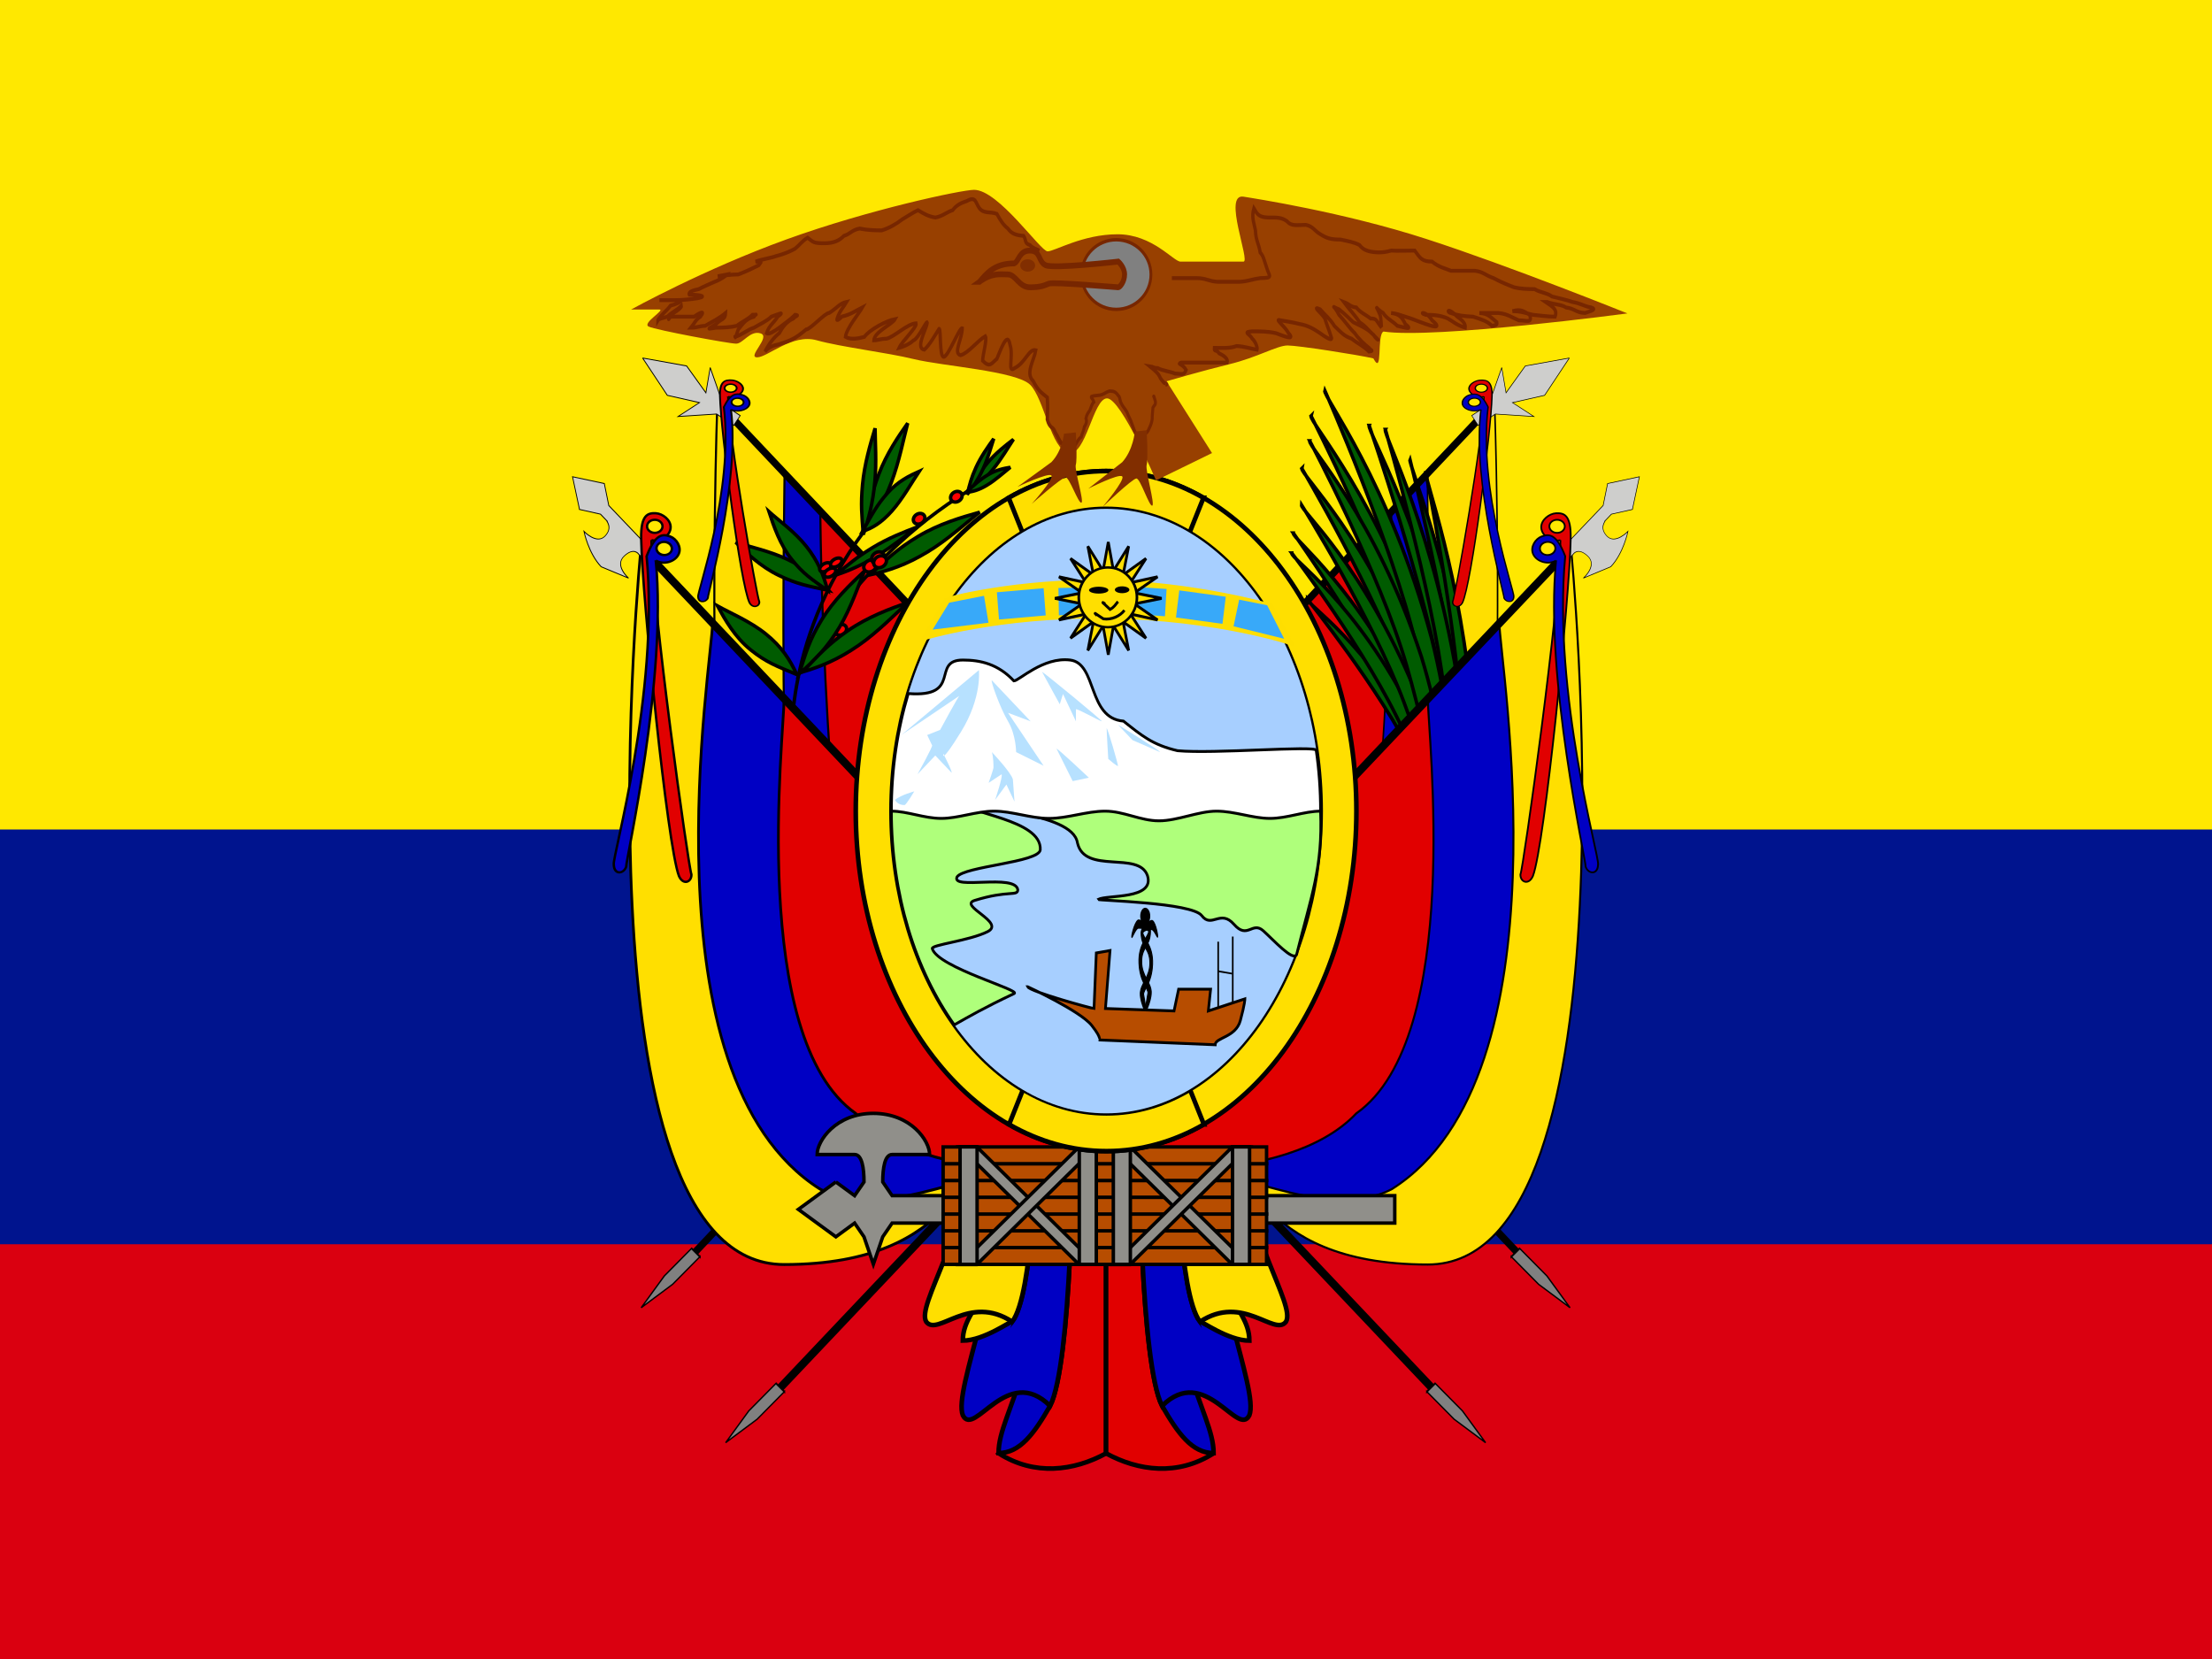 <svg xmlns="http://www.w3.org/2000/svg" height="480" width="640" version="1"><g><g fill-rule="evenodd"><path fill="#ffe800" d="M0 0h640v480h-640z"/><path fill="#00148e" d="M0 240h640v240h-640z"/><path fill="#da0010" d="M0 360h640v120h-640z"/></g><g><g fill-rule="evenodd"><path d="M269.716 291.123l-72.333 76.602-1.276-1.643 72.333-76.602 1.276 1.643z"/><path d="M320.094 303.57l-94.72 100.015-1.662-1.574 94.72-100.015 1.662 1.574z"/><path d="M478.35 60.236v88.583l17.717 88.583 17.717-88.583v-88.583h-35.434z" transform="matrix(-.068 -.068 -.089 .09 264.829 429.762)" stroke="#000" stroke-width="4.104" fill="#808080"/><path d="M478.35 60.236v88.583l17.717 88.583 17.717-88.583v-88.583h-35.434z" transform="matrix(-.068 -.068 -.089 .09 240.389 390.718)" stroke="#000" stroke-width="4.104" fill="#808080"/></g><g><path d="M301.18 272.84s-17.716 336.61 53.15 336.61l106.3-35.433-.86-185.03-158.59-116.15z" fill-rule="evenodd" transform="matrix(.449 0 0 .645 72.334 -59.771)" stroke="#000" stroke-width="1pt" fill="#ffdf00"/><path d="M344.46 304.2c-.001 17.717-7.846 269.82 27.587 269.82l88.583-17.717-.86-167.31-115.31-84.79z" fill-rule="evenodd" transform="matrix(.449 0 0 .645 72.334 -59.771)" stroke="#000" stroke-width="1pt" fill="#0000c4"/><path d="M367.52 321.16c-.001 17.717 4.525 217.42 39.958 217.42h53.15l-.859-149.59-92.249-67.833z" fill-rule="evenodd" transform="matrix(.449 0 0 .645 72.334 -59.771)" stroke="#000" stroke-width="1pt" fill="#e10000"/><path d="M206.025 116.239l72.333 76.602 1.276-1.643-72.333-76.602-1.276 1.643z" fill-rule="evenodd"/><path d="M301.18 272.84s-35.433 336.61 70.866 336.61c88.583 0 88.583-53.15 106.3-53.15l-17.72-124.02-159.45-159.44z" fill-rule="evenodd" stroke="#000" stroke-width="1pt" fill="#ffdf00" transform="matrix(.584 0 0 .617 9.595 -10.162)"/><g stroke="#000"><path d="M231.18 194.665c.436-.031 15.509-33.858 53.007-55.043" fill="none"/><path d="M228.156 162.001c5.277 2.539 8.599 5.445 11.622 8.835-6.051-1.299-9.159-1.811-14.435-4.35s-9.275-6.419-12.454-9.56c3.934 1.254 9.991 2.536 15.268 5.074z" fill-rule="evenodd" fill="#005b00"/><path d="M244.811 181.365c.362.712-.033 1.673-.882 2.147s-1.831.281-2.193-.43.033-1.673.882-2.147 1.831-.281 2.193.43z" fill-rule="evenodd" fill="#f00"/><path d="M257.889 139.604c-2.285 6.038-4.805 10.018-7.714 13.74 1.288-6.705 1.82-10.128 4.105-16.166s5.634-10.88 8.342-14.737c-1.175 4.415-2.449 11.125-4.733 17.163z" fill-rule="evenodd" fill="#005b00"/><path d="M253.108 139.542c-.544 5.911-1.746 10.481-3.33 15.122-.435-5.734-.761-8.578-.217-14.49s2.242-11.659 3.629-16.265c.014 3.993.463 9.721-.081 15.633z" fill-rule="evenodd" fill="#005b00"/><path d="M258.077 147.83c-3.119 3.518-5.747 4.997-8.518 5.924 2.757-4.94 4.094-7.565 7.213-11.082s6.477-5.084 9.175-6.297c-2 2.981-4.751 7.938-7.87 11.455z" fill-rule="evenodd" fill="#005b00"/><path d="M233.278 158.061c3.409 4.279 5.022 8.334 6.185 12.8-4.566-3.231-6.976-4.728-10.385-9.008s-5.194-9.558-6.59-13.812c2.802 2.526 7.381 5.74 10.79 10.02z" fill-rule="evenodd" fill="#005b00"/><path d="M221.573 183.417c4.57 3.681 7.006 7.466 8.971 11.747-5.783-2.413-8.806-3.478-13.375-7.159s-7.373-8.665-9.583-12.691c3.622 2.028 9.418 4.422 13.987 8.103z" fill-rule="evenodd" fill="#005b00"/><path d="M242.836 181.537c-3.482 5.803-7.263 9.711-11.611 13.411 2.034-6.34 2.889-9.566 6.371-15.369s8.498-10.581 12.554-14.39c-1.819 4.201-3.832 10.545-7.314 16.348z" fill-rule="evenodd" fill="#005b00"/><path d="M248.391 186.742c-5.803 4.026-10.839 6.086-16.209 7.691 4.95-5.2 7.328-7.927 13.131-11.952s12.268-6.367 17.468-8.209c-3.65 3.232-8.586 8.445-14.389 12.47z" fill-rule="evenodd" fill="#005b00"/><path d="M287.283 135.81c-2.448 2.974-4.652 4.804-7.034 6.445 1.991-3.462 2.935-5.245 5.383-8.219s5.294-5.164 7.585-6.904c-1.501 2.237-3.485 5.704-5.933 8.678z" fill-rule="evenodd" fill="#005b00"/><path d="M284.567 135.362c-1.414 3.119-2.963 5.428-4.746 7.725.812-3.151 1.15-4.729 2.565-7.848s3.47-5.999 5.132-8.303c-.733 2.157-1.536 5.306-2.951 8.425z" fill-rule="evenodd" fill="#005b00"/><path d="M285.604 140.36c-2.466 1.487-4.268 1.938-6.049 2.073 2.521-2.302 3.787-3.542 6.253-5.029s4.707-1.889 6.5-2.187c-1.717 1.345-4.237 3.657-6.703 5.144z" fill-rule="evenodd" fill="#005b00"/><path d="M253.767 160.821c-4.533 2.774-8.235 4.327-12.086 5.63 4.154-3.42 6.187-5.2 10.72-7.974s9.236-4.587 13.012-6.019c-2.966 2.163-7.112 5.59-11.645 8.364z" fill-rule="evenodd" fill="#005b00"/><path d="M268.265 159.758c-6.038 3.645-11.155 5.356-16.561 6.581 5.304-4.898 7.872-7.483 13.91-11.128s12.581-5.534 17.839-7.012c-3.859 3.002-9.15 7.914-15.189 11.558z" fill-rule="evenodd" fill="#005b00"/><path d="M228.991 218.291c.4-.223-3.354-31.903 21.076-64.661" fill="none"/><path d="M267.469 149.239c.362.712-.033 1.673-.882 2.147s-1.831.281-2.193-.43.033-1.673.882-2.147 1.831-.281 2.193.43z" fill-rule="evenodd" fill="#f00"/><path d="M278.236 142.863c.362.712-.033 1.673-.882 2.147s-1.831.281-2.193-.43.033-1.673.882-2.147 1.831-.281 2.193.43z" fill-rule="evenodd" fill="#f00"/><path d="M240.416 163.244c.272.537-.218 1.367-1.095 1.855s-1.809.448-2.082-.088.218-1.367 1.095-1.855 1.809-.448 2.082.088z" fill-rule="evenodd" fill="#f00"/><path d="M243.53 161.889c.272.537-.218 1.367-1.095 1.855s-1.809.448-2.082-.088.218-1.367 1.095-1.855 1.809-.448 2.082.088z" fill-rule="evenodd" fill="#f00"/><path d="M241.745 164.797c.272.537-.218 1.367-1.095 1.855s-1.809.448-2.082-.088.218-1.367 1.095-1.855 1.809-.448 2.082.088z" fill-rule="evenodd" fill="#f00"/><path d="M253.465 162.815c.398.793-.043 1.862-.986 2.387s-2.031.309-2.429-.484.043-1.862.986-2.387 2.031-.309 2.429.484z" fill-rule="evenodd" fill="#f00"/><path d="M255.757 160.433c.398.793-.043 1.862-.986 2.387s-2.031.309-2.429-.484.043-1.862.986-2.387 2.031-.309 2.429.484z" fill-rule="evenodd" fill="#f00"/><path d="M256.337 161.579c.398.793-.043 1.862-.986 2.387s-2.031.309-2.429-.484.043-1.862.986-2.387 2.031-.309 2.429.484z" fill-rule="evenodd" fill="#f00"/></g><path d="M336.61 308.27c-.001 17.717-35.433 212.6 53.15 265.75 35.433 17.716 88.582-17.717 88.582 0l-17.71-141.74-124.02-124.01z" fill-rule="evenodd" transform="matrix(.584 0 0 .617 9.595 -10.162)" stroke="#000" stroke-width="1pt" fill="#0000c4"/><path d="M372.05 343.7c-.001 17.717-17.716 159.45 35.433 194.88 35.433 35.433 124.02 25.822 124.02 25.822l-70.87-132.12-88.58-88.58z" fill-rule="evenodd" stroke="#000" stroke-width="1pt" fill="#e10000" transform="matrix(.584 0 0 .617 9.595 -10.162)"/><path d="M183.75 158.261l94.72 100.015 1.662-1.574-94.72-100.015-1.662 1.574z" fill-rule="evenodd"/><path d="M460.63 184.25l17.716 35.433v17.717c-.865-1.305 0 17.716-17.716 17.716-17.717 0-17.717-35.433-17.717-35.433s-17.716 35.433-17.716 70.866l17.716 53.15s-2.611-36.703 17.717-35.433c20.328 1.271 17.716 17.716 17.716 17.716v35.433h17.717v-141.73l17.717-35.433-27.136-53.15-26.014 53.15z" fill-rule="evenodd" transform="matrix(.135 -.141 .104 .109 86.321 192.263)" stroke="#000" stroke-width="1pt" fill="#cececc"/><path d="M557.82 95.669l-26.323 70.866 17.717 53.15-35.433-17.716 35.433 53.149v35.433h17.716v-35.433l35.433-53.149-35.433 17.716 17.717-53.15-26.827-70.866z" fill-rule="evenodd" transform="matrix(.105 -.16 .14 .093 113.956 183.934)" stroke="#000" stroke-width="1pt" fill="#cececc"/><path d="M422.53 136.96c0 2.068-1.958 3.746-4.371 3.746-2.412 0-4.371-1.678-4.371-3.746s1.959-3.747 4.371-3.747c2.413 0 4.371 1.679 4.371 3.747zm-6.244 7.909c0 35.801 20.917 187.81 22.582 191.56.139 4.44-4.718 6.383-7.077.833-6.551-17.342-20.744-159.91-21.333-193.22-.244-13.734 3.761-14.801 8.326-14.57 3.759.209 8.325 3.725 8.325 7.909 0 4.996-5.828 8.742-10.823 7.493z" fill-rule="evenodd" transform="matrix(.401 0 0 .31 43.716 69.851)" stroke="#000" stroke-width="1pt" fill="#e10000"/><path d="M422.53 136.96c0 2.068-1.958 3.746-4.371 3.746-2.412 0-4.371-1.678-4.371-3.746s1.959-3.747 4.371-3.747c2.413 0 4.371 1.679 4.371 3.747zm-6.244 7.909c31.488 61.415 48.722 166.77 50.387 170.52.139 4.44-4.718 6.383-7.077.833-2.479-3.315-12.667-100.18-49.138-172.18-.244-13.734 3.761-14.801 8.326-14.57 3.759.209 8.325 3.725 8.325 7.909 0 4.996-5.828 8.742-10.823 7.493z" fill-rule="evenodd" transform="matrix(.378 .091 -.151 .293 76.019 38.195)" stroke="#000" stroke-width="1pt" fill="#0000c4"/><path d="M422.53 136.96c0 2.068-1.958 3.746-4.371 3.746-2.412 0-4.371-1.678-4.371-3.746s1.959-3.747 4.371-3.747c2.413 0 4.371 1.679 4.371 3.747zm-6.244 7.909c0 35.801 20.917 187.81 22.582 191.56.139 4.44-4.718 6.383-7.077.833-6.551-17.342-20.744-159.91-21.333-193.22-.244-13.734 3.761-14.801 8.326-14.57 3.759.209 8.325 3.725 8.325 7.909 0 4.996-5.828 8.742-10.823 7.493z" fill-rule="evenodd" transform="matrix(.512 0 0 .505 -24.647 83.116)" stroke="#000" stroke-width="1pt" fill="#e10000"/><path d="M422.53 136.96c0 2.068-1.958 3.746-4.371 3.746-2.412 0-4.371-1.678-4.371-3.746s1.959-3.747 4.371-3.747c2.413 0 4.371 1.679 4.371 3.747zm-6.244 7.909c31.488 61.415 48.722 166.77 50.387 170.52.139 4.44-4.718 6.383-7.077.833-2.479-3.315-12.667-100.18-49.138-172.18-.244-13.734 3.761-14.801 8.326-14.57 3.759.209 8.325 3.725 8.325 7.909 0 4.996-5.828 8.742-10.823 7.493z" fill-rule="evenodd" transform="matrix(.483 .148 -.193 .476 16.632 31.612)" stroke="#000" stroke-width="1pt" fill="#0000c4"/></g><g fill-rule="evenodd"><path d="M370.287 291.123l72.333 76.602 1.276-1.643-72.333-76.602-1.276 1.643z"/><path d="M319.909 303.57l94.72 100.015 1.662-1.574-94.72-100.015-1.662 1.574z"/><path d="M478.35 60.236v88.583l17.717 88.583 17.717-88.583v-88.583h-35.434z" transform="matrix(.068 -.068 .089 .09 374.951 429.762)" stroke="#000" stroke-width="4.104" fill="#808080"/><path d="M478.35 60.236v88.583l17.717 88.583 17.717-88.583v-88.583h-35.434z" transform="matrix(.068 -.068 .089 .09 399.391 390.718)" stroke="#000" stroke-width="4.104" fill="#808080"/></g><g fill-rule="evenodd"><path d="M301.18 272.84s-17.716 336.61 53.15 336.61l106.3-35.433-.86-185.03-158.59-116.15z" transform="matrix(-.449 0 0 .645 567.642 -59.771)" stroke="#000" fill="#ffdf00"/><path d="M344.46 304.2c-.001 17.717-7.846 269.82 27.587 269.82l88.583-17.717-.86-167.31-115.31-84.79z" transform="matrix(-.449 0 0 .645 567.642 -59.771)" stroke="#000" fill="#0000c4"/><path d="M367.52 321.16c-.001 17.717 4.525 217.42 39.958 217.42h53.15l-.859-149.59-92.249-67.833z" transform="matrix(-.449 0 0 .645 567.642 -59.771)" stroke="#000" fill="#e10000"/><path d="M434.023 116.239l-72.333 76.602-1.276-1.643 72.333-76.602 1.276 1.643z"/><g stroke="#000" fill="#005b00"><path d="M378.31 173.427s20.806 25.862 30.838 46.011c10.031 20.149 21.735 51.001 21.735 51.001s-6.688-30.47-19.32-54.732c-16.533-30.436-33.253-40.517-33.253-42.28z"/><path d="M374.183 154.219s22.238 31.182 32.387 54.418c10.149 23.236 21.443 58.192 21.443 58.192s-5.496-33.689-18.359-61.764c-16.934-35.336-35.603-48.963-35.47-50.846z"/><path d="M396.132 123.088s16.384 47.565 21.441 76.964c5.057 29.399 8.237 69.882 8.237 69.882s2.936-33.943-3.842-70.029c-9.359-46.119-26.488-75.334-25.835-76.817z"/><path d="M379.333 120.355s21.603 42.409 29.927 71.266c8.323 28.857 16.033 70.568 16.033 70.568s-.906-37.896-11.69-73.019c-14.473-44.525-34.751-66.886-34.269-68.816z"/><path d="M407.954 132.938s11.409 45.871 14.393 73.337 4.057 64.628 4.057 64.628 3.595-30.18-.526-63.994c-5.826-43.337-18.502-72.744-17.924-73.971z"/><path d="M376.666 135.538s21.603 36.601 30.48 62.193c8.876 25.593 17.759 63.051 17.759 63.051s-2.501-34.69-13.901-65.77c-15.184-39.312-34.692-57.652-34.337-59.475z"/><path d="M373.733 160.008s22.219 29.097 32.301 51.428c10.081 22.33 21.239 56.323 21.239 56.323s-5.319-33.304-18.105-60.224c-16.843-33.807-35.58-45.622-35.434-47.527z"/><path d="M376.545 146.04s20.679 33.103 29.682 57.186c9.003 24.084 18.581 59.952 18.581 59.952s-3.856-34.079-15.332-63.232c-15.187-36.761-33.154-52.042-32.931-53.906z"/><path d="M400.824 124.256s13.575 46.559 16.942 74.95c3.367 28.39 4.254 67.197 4.254 67.197s4.807-32.11.109-67.002c-6.695-44.646-22.034-73.782-21.304-75.145z"/><path d="M383.293 112.953s19.537 44.285 26.47 73.82c6.932 29.534 12.641 71.819 12.641 71.819s.897-37.844-8.192-73.853c-12.323-45.723-31.491-69.908-30.919-71.786z"/><path d="M412.554 136.809s8.699 43.687 10.091 69.597c1.391 25.91.333 60.774.333 60.774s5.292-28.026 3.135-59.952c-3.304-40.953-14.202-69.308-13.558-70.419z"/><path d="M378.935 127.55s20.389 38.467 28.029 64.98c7.639 26.512 14.456 65.063 14.456 65.063s-.231-35.347-10.167-67.582c-13.381-40.821-32.821-60.633-32.317-62.461z"/></g><path d="M301.18 272.84s-35.433 336.61 70.866 336.61c88.583 0 88.583-53.15 106.3-53.15l-17.72-124.02-159.45-159.44z" transform="matrix(-.584 0 0 .617 630.387 -10.162)" stroke="#000" fill="#ffdf00"/><path d="M336.61 308.27c-.001 17.717-35.433 212.6 53.15 265.75 35.433 17.716 88.582-17.717 88.582 0l-17.71-141.74-124.02-124.01z" transform="matrix(-.584 0 0 .617 630.387 -10.162)" stroke="#000" fill="#0000c4"/><path d="M372.05 343.7c-.001 17.717-17.716 159.45 35.433 194.88 35.433 35.433 124.02 25.822 124.02 25.822l-70.87-132.12-88.58-88.58z" transform="matrix(-.584 0 0 .617 630.387 -10.162)" stroke="#000" fill="#e10000"/><path d="M456.304 158.261l-94.72 100.015-1.662-1.574 94.72-100.015 1.662 1.574z"/><path d="M460.63 184.25l17.716 35.433v17.717c-.865-1.305 0 17.716-17.716 17.716-17.717 0-17.717-35.433-17.717-35.433s-17.716 35.433-17.716 70.866l17.716 53.15s-2.611-36.703 17.717-35.433c20.328 1.271 17.716 17.716 17.716 17.716v35.433h17.717v-141.73l17.717-35.433-27.136-53.15-26.014 53.15z" transform="matrix(-.135 -.141 -.104 .109 553.655 192.263)" stroke="#000" fill="#cececc"/><path d="M557.82 95.669l-26.323 70.866 17.717 53.15-35.433-17.716 35.433 53.149v35.433h17.716v-35.433l35.433-53.149-35.433 17.716 17.717-53.15-26.827-70.866z" transform="matrix(-.105 -.16 -.14 .093 526.026 183.934)" stroke="#000" fill="#cececc"/><path d="M422.53 136.96c0 2.068-1.958 3.746-4.371 3.746-2.412 0-4.371-1.678-4.371-3.746s1.959-3.747 4.371-3.747c2.413 0 4.371 1.679 4.371 3.747zm-6.244 7.909c0 35.801 20.917 187.81 22.582 191.56.139 4.44-4.718 6.383-7.077.833-6.551-17.342-20.744-159.91-21.333-193.22-.244-13.734 3.761-14.801 8.326-14.57 3.759.209 8.325 3.725 8.325 7.909 0 4.996-5.828 8.742-10.823 7.493z" transform="matrix(-.401 0 0 .31 596.281 69.851)" stroke="#000" fill="#e10000"/><path d="M422.53 136.96c0 2.068-1.958 3.746-4.371 3.746-2.412 0-4.371-1.678-4.371-3.746s1.959-3.747 4.371-3.747c2.413 0 4.371 1.679 4.371 3.747zm-6.244 7.909c31.488 61.415 48.722 166.77 50.387 170.52.139 4.44-4.718 6.383-7.077.833-2.479-3.315-12.667-100.18-49.138-172.18-.244-13.734 3.761-14.801 8.326-14.57 3.759.209 8.325 3.725 8.325 7.909 0 4.996-5.828 8.742-10.823 7.493z" transform="matrix(-.378 .091 .151 .293 563.957 38.195)" stroke="#000" fill="#0000c4"/><path d="M422.53 136.96c0 2.068-1.958 3.746-4.371 3.746-2.412 0-4.371-1.678-4.371-3.746s1.959-3.747 4.371-3.747c2.413 0 4.371 1.679 4.371 3.747zm-6.244 7.909c0 35.801 20.917 187.81 22.582 191.56.139 4.44-4.718 6.383-7.077.833-6.551-17.342-20.744-159.91-21.333-193.22-.244-13.734 3.761-14.801 8.326-14.57 3.759.209 8.325 3.725 8.325 7.909 0 4.996-5.828 8.742-10.823 7.493z" transform="matrix(-.512 0 0 .505 664.609 83.116)" stroke="#000" fill="#e10000"/><path d="M422.53 136.96c0 2.068-1.958 3.746-4.371 3.746-2.412 0-4.371-1.678-4.371-3.746s1.959-3.747 4.371-3.747c2.413 0 4.371 1.679 4.371 3.747zm-6.244 7.909c31.488 61.415 48.722 166.77 50.387 170.52.139 4.44-4.718 6.383-7.077.833-2.479-3.315-12.667-100.18-49.138-172.18-.244-13.734 3.761-14.801 8.326-14.57 3.759.209 8.325 3.725 8.325 7.909 0 4.996-5.828 8.742-10.823 7.493z" transform="matrix(-.483 .148 .193 .476 623.321 31.612)" stroke="#000" fill="#0000c4"/></g><g fill-rule="evenodd" stroke="#000" stroke-width="1pt"><path d="M288.987 420.507c10.347 6.572 21.66 5.101 31.04 0v-87.447h-20.693c10.347 32.794 10.347 65.587-10.347 87.447z" fill="#e10000"/><path d="M303.825 332.99c0 61.476-14.906 75.139-14.906 87.43 6.218 0 10.342-5.724 14.906-13.661 6.218-12.296 6.819-74.73 6.218-73.772h-6.218z" fill="#0000c4"/><path d="M291.389 332.99c-.284 35.928-15.723 69.149-12.81 76.507 3.325 6.576 12.81-15.028 25.248-2.732 6.218-12.296 6.819-74.73 6.218-73.772h-18.656z" fill="#0000c4"/><path d="M292.857 333.208c0 41.013-14.284 43.739-14.284 54.676 6.219 0 14.252-5.978 14.284-5.459 6.218-8.203 6.819-49.856 6.218-49.217h-6.218z" fill="#ffdf00"/><path d="M280.421 333.208c-.284 23.97-15.349 44.31-12.437 49.217 3.325 4.387 12.437-8.203 24.874 0 6.218-8.203 6.819-49.856 6.218-49.217h-18.656z" fill="#ffdf00"/><path d="M351.067 420.517c-10.347 6.572-21.66 5.091-31.04-.009v-87.441h20.693c-10.347 32.794-10.347 65.587 10.347 87.447z" fill="#e10000"/><path d="M336.224 332.996c0 61.476 14.906 75.139 14.906 87.43-6.218 0-10.342-5.724-14.906-13.661-6.218-12.296-6.819-74.73-6.218-73.772h6.218z" fill="#0000c4"/><path d="M348.66 332.996c.284 35.928 15.723 69.149 12.81 76.507-3.325 6.576-12.81-15.028-25.248-2.732-6.218-12.296-6.819-74.73-6.218-73.772h18.656z" fill="#0000c4"/><path d="M347.197 333.218c0 41.013 14.284 43.739 14.284 54.676-6.219 0-14.252-5.978-14.284-5.459-6.218-8.203-6.819-49.856-6.218-49.217h6.218z" fill="#ffdf00"/><path d="M359.633 333.208c.284 23.97 15.349 44.31 12.437 49.217-3.325 4.387-12.437-8.203-24.874 0-6.218-8.203-6.819-49.856-6.218-49.217h18.656z" fill="#ffdf00"/></g><g stroke="#000" fill-rule="evenodd"><path d="M241.841 341.975l-10.851 7.937 10.851 7.937 5.425-3.969 2.713 3.969 2.713 7.937 2.713-7.937 2.713-3.969h145.43v-7.937l-145.43.001-2.713-3.969c0-3.968.569-7.937 2.713-7.937h10.851c0-3.968-5.425-11.906-16.276-11.906-10.851 0-16.276 7.937-16.276 11.906h10.851c2.144 0 2.713 3.969 2.713 7.937l-2.715 3.969-5.426-3.968z" fill="#908f8a"/><path fill="#b74d00" d="M272.878 360.97h93.578v4.854h-93.578z"/><path fill="#b74d00" d="M272.878 356.116h93.578v4.854h-93.578z"/><path fill="#b74d00" d="M272.878 351.261h93.578v4.854h-93.578z"/><path fill="#b74d00" d="M272.878 346.407h93.578v4.854h-93.578z"/><path fill="#b74d00" d="M272.878 341.553h93.578v4.854h-93.578z"/><path fill="#b74d00" d="M272.878 336.698h93.578v4.854h-93.578z"/><path fill="#b74d00" d="M272.878 331.844h93.578v4.854h-93.578z"/><path d="M277.709 331.832l34.45 33.981h4.921l-34.45-33.981h-4.921z" fill="#908f8a"/><path d="M277.709 365.865l34.45-33.981h4.921l-34.45 33.981h-4.921z" fill="#908f8a"/><path d="M277.779 331.832v33.981h4.925v-33.981h-4.925z" fill="#908f8a"/><path d="M322.052 331.832l34.45 33.981h4.921l-34.45-33.981h-4.921z" fill="#908f8a"/><path d="M322.052 365.865l34.45-33.981h4.921l-34.45 33.981h-4.921z" fill="#908f8a"/><path d="M356.613 331.832v33.981h4.925v-33.981h-4.925z" fill="#908f8a"/><path d="M322.122 331.832v33.981h4.925v-33.981h-4.925z" fill="#908f8a"/><path d="M312.27 331.832v33.981h4.925v-33.981h-4.925z" fill="#908f8a"/></g><g><g stroke="#000" stroke-width="1pt" fill="#ffdf00" fill-rule="evenodd"><path d="M392.449 234.678c0 54.306-32.446 98.381-72.428 98.381-39.978 0-72.428-44.074-72.428-98.381 0-54.305 32.446-98.381 72.428-98.381 39.979 0 72.428 44.074 72.428 98.381zm-10.347.001c0 48.272-27.811 87.447-62.079 87.447-34.267 0-62.079-39.177-62.079-87.447 0-48.272 27.811-87.447 62.079-87.447 34.267 0 62.079 39.177 62.079 87.447z"/><path d="M348.205 144.035c-8.664-4.98-18.188-7.735-28.183-7.735s-19.518 2.755-28.182 7.735l4.026 10.071c7.426-4.427 15.59-6.876 24.157-6.876s16.73 2.449 24.157 6.876l4.026-10.071z"/><path d="M348.325 325.322c-8.664 4.98-18.188 7.735-28.183 7.735s-19.518-2.755-28.182-7.735l4.026-10.071c7.426 4.427 15.59 6.876 24.157 6.876s16.73-2.449 24.157-6.876l4.026 10.071z"/></g><path d="M382.106 234.678c0 48.297-27.794 87.447-62.079 87.447s-62.079-39.152-62.079-87.447c0-48.297 27.794-87.447 62.079-87.447s62.079 39.152 62.079 87.447z" fill-rule="evenodd" fill="#a7cfff"/><path d="M637.8 396.85c1.133 26.658-4.634 39.635-11.89 67.356-1.912 2.979-10.966-6.537-16.447-11.236s-7.812 4.239-14.537-3.046c-6.725-7.284-11.049 2.058-15.983-4.095s-51.301-7.056-51.366-7.585c4.591-2.276 28.269.152 24.474-11.193-4.3-11.722-31.094-.352-34.692-15.365-2.44-14.907-53.566-15.543-57.219-19.225 1.444 5.664 39.728 8.049 38.814 22.57-.833 5.915-37.693 7.644-41.247 12.651-3.045 6.295 28.927-1.707 30.114 6.032-.078 3.185-4.705.068-21.358 4.99-8.326 2.46 15.454 10.329 6.41 14.637-9.045 4.307-28.261 6.187-27.433 7.997 2.94 8.908 44.693 19.536 40.535 21.065-14.754 6.559-22.552 10.872-29.627 14.652-19.24-25.653-31.146-61.087-31.146-100.2 31.716-11.405 24.968-13.735 83.645-13.735s77.981 2.33 128.95 13.735z" fill-rule="evenodd" stroke="#000" stroke-width="1pt" fill="#afff7b" transform="matrix(.584 0 0 .617 9.595 -10.162)"/><path d="M637.8 396.85c-8.07 0-16.454 3.399-25.07 3.399-8.617 0-17.465-3.398-26.466-3.398s-19.287 4.531-28.512 4.531c-9.224 0-17.388-4.531-26.676-4.531-9.287 0-18.566 3.398-27.755 3.398s-18.289-3.398-27.219-3.398-17.691 3.398-26.201 3.398-16.77-3.399-24.699-3.399c0-19.559 2.976-38.197 8.358-55.151 27.075 2.002 11.042-15.715 27.075-15.715 8.655 0 17.434 1.859 25.238 9.788 2.447 0 14.479-11.373 27.912-9.788 13.432 1.586 8.492 27.272 26.371 28.637 9.062 6.796 14.392 11.133 26.778 13.871 17.717 1.606 68.351-2.5 68.705-.194 1.417 9.223 2.161 18.772 2.161 28.552z" fill-rule="evenodd" stroke="#000" stroke-width="1pt" fill="#fff" transform="matrix(.584 0 0 .617 9.595 -10.162)"/><path d="M549.85 473.94c0-5.664 13.512-9.462 13.512-18.524s-11.914-9.349-12.379-17.86c-.2-3.461 10.319-7.046 14.914-7.335s8.493 7.42 8.493 9.119-4.662-4.192-8.578-4.378-12.313.631-12.313 2.33c0 3.399 14.851 7.598 13.718 18.925-1.132 11.327-12.71 14.657-12.71 18.055l5.056 12.86s-9.713-7.529-9.713-13.192z" fill-rule="evenodd" transform="matrix(.205 0 0 .481 217.201 59.553)" stroke="#000" stroke-width="1pt"/><path d="M549.85 473.94c0-5.664 13.512-9.462 13.512-18.524s-11.949-9.348-12.379-17.86c-.947-3.962 11.813-6.544 16.408-6.833s9.986 7.921 9.986 9.62-5.409-5.195-9.325-5.381-14.553.631-14.553 2.33c0 3.399 14.851 7.598 13.718 18.925-1.132 11.327-12.71 14.657-12.71 18.055l5.056 12.86s-9.713-7.529-9.713-13.192z" fill-rule="evenodd" transform="matrix(-.205 0 0 .481 445.814 59.164)" stroke="#000" stroke-width="1pt"/><path d="M332.807 265.05c0 1.334-.651 2.415-1.453 2.415-.803 0-1.453-1.081-1.453-2.415s.651-2.415 1.453-2.415c.803 0 1.453 1.081 1.453 2.415z" fill-rule="evenodd"/><path fill-rule="evenodd" d="M352.228 272.455h.468v19.521h-.468z"/><path fill-rule="evenodd" d="M356.438 270.974h.468v19.521h-.468z"/><path fill-rule="evenodd" d="M352.527 281.267l.003-.494 3.974.683-.003.494z"/><path d="M497.26 478.07s26.052 11.328 31.716 18.124c5.664 6.797 3.398 6.796 3.398 6.796l57.769 2.266c0-3.398 10.194-3.399 12.46-11.328 2.265-7.929 2.265-10.194 2.265-10.194l-18.123 5.664 1.132-10.194-15.858-.001-2.265 10.195-33.982-1.133 2.266-27.186-6.796 1.133-1.133 26.053c-1.133 0-31.717-7.929-32.849-10.195z" fill-rule="evenodd" transform="matrix(.584 0 0 .617 6.949 -9.463)" stroke="#000" stroke-width="1pt" fill="#b74d00"/><path d="M440.53 316.28s37.645-11.214 92.11-10.413 92.11 12.815 91.309 12.815l-10.413-18.422s-38.446-10.412-81.697-11.213c-43.252-.801-80.897 8.01-80.096 8.811l-11.213 18.422z" fill-rule="evenodd" stroke="#fede00" stroke-width="1pt" fill="#fede00" transform="matrix(.584 0 0 .617 9.595 -10.162)"/><path fill-rule="evenodd" fill="#38a9f9" d="M306.229 170.12l13.565-.256.141 7.907-13.565.256z"/><path d="M274.624 174.374l-4.785 7.791 16.161-1.991-1.294-7.792-10.083 1.991z" fill-rule="evenodd" fill="#38a9f9"/><path fill-rule="evenodd" fill="#38a9f9" d="M288.429 171.364l13.519-1.185.615 7.881-13.519 1.185z"/><path fill-rule="evenodd" fill="#38a9f9" d="M337.528 170.408l-13.542-.906-.474 7.894 13.542.906z"/><path d="M366.628 175.129l4.921 9.687-14.644-3.606 1.628-7.715 8.095 1.633z" fill-rule="evenodd" fill="#38a9f9"/><path fill-rule="evenodd" fill="#38a9f9" d="M354.657 172.651l-13.449-1.835-.961 7.843 13.449 1.835z"/><path fill-rule="evenodd" stroke="#000" stroke-width="1pt" fill="#ffdf00" d="M532.64 323.49l-2.58-13.47-7.54 11.46 2.77-13.43-11.34 7.7 7.7-11.35-13.43 2.78 11.45-7.54-13.47-2.58 13.47-2.58-11.45-7.53 13.43 2.77-7.7-11.35 11.34 7.7-2.77-13.43 7.54 11.46 2.58-13.47 2.57 13.47 7.54-11.46-2.77 13.43 11.35-7.7-7.71 11.35 13.44-2.77-11.46 7.53 13.47 2.58-13.47 2.58 11.46 7.54-13.44-2.78 7.71 11.35-11.35-7.7 2.77 13.43-7.54-11.46z" transform="matrix(.584 0 0 .617 9.595 -10.162)"/><path d="M547.05 293.86c0 9.29-6.634 16.82-14.818 16.82s-14.818-7.531-14.818-16.82c0-9.29 6.634-16.82 14.818-16.82s14.818 7.531 14.818 16.82z" fill-rule="evenodd" transform="matrix(.568 0 0 .514 18.23 21.786)" stroke="#000" stroke-width="1pt" fill="#ffdf00"/><path d="M320.692 170.751c0 .546-1.257.989-2.807.989s-2.807-.443-2.807-.989 1.257-.989 2.807-.989 2.807.443 2.807.989z" fill-rule="evenodd"/><path d="M326.771 170.635c0 .546-.942.988-2.105.988s-2.105-.443-2.105-.988c0-.546.942-.988 2.105-.988s2.105.443 2.105.988z" fill-rule="evenodd"/><path d="M529.43 297.86l.801.801c-1.902-1.902-.996-1.126 1.602 3.203 2.393-.495 3.091-1.39 4.806-2.403" transform="matrix(.56 -.175 .166 .592 -26.754 90.693)" stroke="#000" stroke-width="1pt" fill="none"/><path d="M527.83 304.27l.801.801c-1.902-1.902-1.124-.995 3.204 1.602 4.027.544 8.092-1.196 10.412-4.005" transform="matrix(.584 0 0 .617 8.659 -10.162)" stroke="#000" stroke-width="1pt" fill="none"/><path d="M283.234 193.88s.936 7.907-5.145 17.791c-6.081 9.884-5.146 6.425-5.146 6.425s2.807 5.436 2.339 5.436l-4.677-4.942-5.146 5.436s4.678-8.401 4.21-8.401l-1.403-2.965 3.742-1.483s5.613-10.378 5.613-9.884l-16.84 11.366 22.452-18.779z" fill-rule="evenodd" fill="#b7e1ff"/><path d="M286.977 196.848c-.468 0 2.339 7.907 4.678 11.861 2.338 3.954 2.338 8.896 2.338 8.896l7.952 3.953-10.291-15.319 6.548 2.47-11.226-11.861z" fill-rule="evenodd" fill="#b7e1ff"/><path d="M286.977 217.604s5.613 5.93 6.081 7.907l.468 6.424-2.338-4.942-3.274 4.447s2.339-6.918 1.871-7.413l-3.742 2.471s1.403-3.954 1.403-4.448 0-2.965-.468-4.447z" fill-rule="evenodd" fill="#b7e1ff"/><path d="M258.91 231.437c1.871-1.482 5.613-2.47 5.613-2.47s-2.339 3.953-2.807 3.953-1.871 0-2.806-1.483z" fill-rule="evenodd" fill="#b7e1ff"/><path d="M323.46 209.694s12.161 7.413 12.161 7.907l-7.952-3.46-4.209-4.448z" fill-rule="evenodd" fill="#b7e1ff"/><path d="M301.478 194.373c.936.494 17.775 14.331 17.307 14.331s-7.484-3.953-7.484-3.459v3.459l-3.742-7.907-.936 2.965-5.145-9.39z" fill-rule="evenodd" fill="#b7e1ff"/><path d="M305.683 216.61l4.678 9.39 4.677-.988s-8.887-8.401-9.355-8.401z" fill-rule="evenodd" fill="#b7e1ff"/><path d="M320.19 210.681c0 1.483.468 8.895.468 8.895s2.807 2.471 2.807 1.977-2.807-10.378-3.274-10.872z" fill-rule="evenodd" fill="#b7e1ff"/></g><g><path d="M182.617 89.541s21.007-11.622 44.925-20.276c23.918-8.655 50.747-14.342 54.291-14.342 7.087 0 19.236 17.804 21.261 17.804 2.025 0 10.124-4.945 20.248-4.945s16.198 7.913 18.223 7.913h18.223c2.025 0-6.074-19.782 0-18.793 3.037.495 28.854 4.451 52.899 12.24 24.044 7.789 58.176 21.539 58.176 21.539s-55.784 7.449-70.577 5.246c-2.025.989-.1 13.083-2.937 7.763-4.661-1.064-21.771-3.731-24.809-3.731s-8.701 3.431-16.8 5.409c-8.099 1.978-18.223 4.946-18.223 4.946l13.161 20.771-16.198 7.913s-10.124-23.738-14.174-23.738-6.074 16.814-11.136 15.825c-5.062-.989-7.087-15.825-11.136-19.782-4.05-3.956-25.4-5.396-33.501-7.374-8.099-1.978-21.17-3.506-28.257-5.484-7.087-1.978-14.174 4.945-17.211 4.945-3.037 0 4.05-5.935 1.012-6.924s-5.062 2.967-7.087 2.967c-2.025 0-23.285-3.956-25.31-4.945-2.025-.989 5.062-4.946 3.037-4.946h-8.099z" fill-rule="evenodd" fill="#984000"/><path d="M462.91-64.94c0 21.151-20.501 38.298-45.791 38.298s-45.791-17.147-45.791-38.298 20.501-38.298 45.791-38.298 45.791 17.147 45.791 38.298z" fill-rule="evenodd" transform="matrix(.219 0 0 .263 231.621 96.517)" stroke="#772600" stroke-width="3.706" fill="#808080"/><path d="M284.74-59.945c6.661-6.661 14.987-16.651 36.633-16.651 4.996-1.665 4.996-11.656 16.651-11.656 11.656 0 8.326 9.991 16.652 13.321 8.325 3.33 76.596-3.33 76.596-3.33s6.66 4.995 6.66 11.656c0 6.66-4.995 11.656-6.66 11.656s-68.271-4.995-73.266-3.33c-4.995 1.665-8.326 3.33-19.982 3.33-11.655 0-14.986-11.656-23.311-11.656-8.326 0-16.652-1.665-29.973 6.66z" fill-rule="evenodd" transform="matrix(.274 0 0 .319 205.379 100.651)" stroke="#772600" stroke-width="5.25" fill="#984000"/><path d="M487.88-76.597h26.642c9.572.114 12.873 3.005 21.647 3.33h23.312c8.475-.314 12.951-2.295 21.647-3.33 14.504-.175 9.555-1.306 6.66-9.991-2.625-6.564-2.949-9.61-6.66-13.321-1.396-7.946-4.655-10.772-4.996-19.982-1.527-7.026-4.342-11.752-1.665-19.982 3.84 5.647 5.387 7.97 14.986 8.326 10.045 0 13.937-.206 19.982 3.33 4.663 4.891 10.886 3.331 19.982 3.331 7.677 1.405 8.96 5.312 14.986 8.325 7.103 3.936 11.694 4.996 21.646 4.996 7.968 1.422 14.88 2.578 19.982 4.995 4.25 5.08 10.951 6.338 19.982 6.66 5.049 0 8.949-.524 13.321-1.665 7.677.369 15.473 0 24.977 0 6.162 7.209 7.586 9.862 18.316 9.991 7.338 5.154 13.527 6.035 19.982 8.326h24.977c8.928.687 11.789 4.35 19.981 6.661 8.114 3.767 15.721 6.35 21.647 8.326 5.891 1.281 13.574 1.665 21.646 1.665 6.183 3.175 13.609 3.459 18.317 6.661 6.89 1.476 16.302 3.214 21.647 4.995 8.816 1.168 12.187 3.942 19.981 4.995 6.703 1.915-2.224 3.56-6.66 4.995-9.827-.364-10.537-3.946-19.982-4.995-5.023-2.938-12.639-2.548-19.981-4.995h-1.666c6.6 3.904 12.948 6.422 9.991 13.321-8.492 0-15.367-1.098-23.312-1.665-8.384-1.616-12.226-3.33-21.646-3.33 9.395-2.264 11.855.27 18.316 3.33 2.396 8.059-2.725 4.995-11.656 4.995-7.608-2.731-12.173-5.984-21.647-6.66h-19.981c9.89.366 11.977 4.099 18.316 8.326.518 2.59-.132 2.472-4.995 3.33-5.16-4.478-11.889-6.013-19.982-8.326-7.879-.281-16.217-.966-23.311-3.33-4.867-.304-4.116-6.178 6.66 3.33 6.533 3.843 8.833 6.946 8.326 9.991-8.576-2.144-12.825-5.58-18.317-8.326-7.736-2.855-14.128-3.33-23.312-3.33-8.609-2.266.894-3.573 6.661 4.995 12.379 8.768-1.633 5.006-6.661 3.33-7.507-2.145-15.284-5.185-21.646-6.66-5.046-1.442-9.441-2.855-14.986-3.33 8.631.785 11.571 3.823 14.986 9.991 8.755 6.031-.384 3.1-8.326 1.665-5.071-4.402-11.487-6.658-14.986-11.656-8.351-4.176-8.563-8.982-3.33 1.665 1.363 3.407 1.111 10.795 1.665 11.656-6.136-6.626-4.825-8.326-11.656-8.326-4.634-3.244-11.496-5.766-14.986-9.991-6.436-.603-6.842-2.899-13.321-4.995 5.341 6.274 12.389 12.479 16.651 18.316 7.597 4.242 9.7 8.061 14.986 11.656 2.14 3.638 7.904 6.656 1.665 1.665-7.144-7.043-12.46-8.67-23.312-13.321-6.149-4.959-8.37-7.045-14.986-11.656-9.003-2.904-5.508-4.543 0 4.995 6.318 5.769 11.169 12.23 16.652 16.651 3.767 4.907 10.136 10.118 14.986 13.321 1.501 2.252 5.991 2.664 0 3.33-5.091-4.598-12.398-7.531-18.317-11.656-8.302-2.342-12.191-6.653-18.316-11.656-3.9-5.85-10.382-10.381-14.986-14.986-9.631-3.769 1.899 3.637 4.995 8.326 2.153 6.069 4.788 11.035 6.661 16.651 2.78 5.561-8.47-1.327-11.656-3.33-7.321-4.157-12.674-6.937-21.647-8.326-5.98-1.3-13.602-2.468-19.982-3.33-7.614-2.05 4.042 4.801 8.326 11.656 8.418 7.908-8.332 1.425-13.321 0-8.223-1.645-16.287-1.665-24.977-1.665-10.67.628-3.05 1.946 0 6.66 3.287 2.528 5.637 7.854 4.995 9.991-7.032-.95-13.025-3.022-21.646-3.33-6.962 2.321-15.345 1.665-23.312 1.665-.381 4.191 1.444.655 4.995 4.995 5.763 2.341 9.585 5.178 8.326 8.326h-48.289c-5.29 1.448 1.14.704 5 6.664-2.161 5.402-4.95 3.33-11.656 3.33-4.545-1.818-13.598-2.636-18.317-4.995-4.689 0-4.336-1.222-8.325-1.665 14.035 9.928 7.073 7.45 14.986 14.986 1.367.456 4.524 1.665 1.665 1.665" transform="matrix(.274 0 0 .319 205.379 104.9)" stroke="#772600" stroke-width="3.5" fill="none"/><path d="M371.32 73.265c-.997 0-3.199-5.375-6.66-9.991-2.327-6.049-5.392-2.588-8.326-11.656.348-9.402.684-11.094 0-19.982-6.863-4.783-9.714-6.271-14.986-14.986-8.46-7.079 1.236-19.063 2.845-27.849-7.375-1.639-11.001 11.476-22.341 16.193-8.155 5.492-.911-11.354-4.891-21.188-2.775-13.872-10.826 6.956-13.911 12.862-5.467 3.717-7.128 8.541-14.986 1.665 0-5.145 4.937-19.489 2.845-22.279-7.814 3.814-18.087 15.49-26.157 17.283-8.131-1.768 1.769-14.828 1.769-24.518-2.937-.979-14.695 25.756-19.519 26.003-4.824.247-2.713-25.993-4.972-25.428-3.542 4.959-10.649 15.429-15.576 18.948-9.454-1.22 1.398-17.435 2.845-23.427 1.629-7.168-8.904 13.751-14.501 15.102-4.101 3.554-12.237 6.072-14.986 6.661 3.239-6.132 19.076-18.713 17.935-22.279-9.21.341-23.311 12.557-31.256 13.953-5.192 0-12.388 1.758-13.321 1.665.448-7.926 19.418-14.65 22.445-19.465-9.306 1.494-27.186 9.706-32.436 16.135-6.145 1.336-13.943 3.02-19.982 0 .897-7.475 14.856-21.998 17.936-26.758-8.396 3.698-12.642 6.59-21.647 8.326-1.652 1.652-6.524 5.231-4.995 1.665 2.655-6.945 6.675-10.11 9.99-14.986-7.45 1.364-10.28 5.634-18.316 9.991-5.094.222-19.646 14.854-24.596 15.102-11.449 8.382-16.009 9.807-28.307 13.321-7.587 1.355-11.259 2.934-14.986 6.661 3.796-6.688 9.597-13.093 14.986-16.651 3.676-5.567 7.121-10.195 14.986-13.321 1.897-2.318 7.188-2.905 1.665-3.33-4.746 4.237-12.696 8.966-16.651 11.656-5.101 3.207-11.01 6.481-13.321 4.996 2.617-7.198 7.436-8.902 11.656-14.986 8.809-5.606.042-1.915-6.66 0-4.338 3.866-12.122 6.726-18.316 9.991-7.114 1.856-11.704 6.132-19.982 8.326 0 2.375 2.365-4.248 3.33-6.66 6.831-7.409 8.657-9.476 16.651-11.656 1.912-2.867 4.419-1.665-1.665-1.665-4.514 4.023-10.811 6.212-16.651 9.991-5.891 1.281-13.574 1.665-21.647 1.665-10.355 1.243-9.46 2.025 0-3.33 5.357-5.042 9.769-3.775 9.991-9.991-6.255 4.532-13.869 7.86-21.647 11.656-6.434.189-8.134 1.665-14.986 1.665 3.298-3.416 5.277-7.634 9.991-9.991 6.896-7.662-4.377-1.477-6.66 0h-24.977c-4.465 5.582-.229.051 3.33-3.33 4.306-2.239 8.756-5.154 8.326-6.661-4.972 4.315-10.726 6.298-14.986 9.991-4.639 1.392-9.991 2.084-9.991 3.33 3.627-5.346 9.525-8.576 13.321-13.321 5.612-1.22 10.396-2.935 11.656-4.995h-23.312 16.651c8.399 0 15.628-.75 23.312-1.665 13.263-2.211-1.159-3.33-8.326-3.33-1.39-2.548 4.112-3.988 9.991-4.996 5.024-2.38 11.233-4.493 16.651-6.66 5.256-1.433 12.706-5.809 13.321-6.66l-9.991 1.665c7.447-.573 12.8-1.665 21.647-1.665 8.028-2.58 14.906-5.411 21.647-8.326 2.936-3.589 4.239-3.33-3.33-3.33 6.713-2.158 16.238-3.193 21.647-4.995 7.872-1.687 14.899-4.253 19.982-6.661 4.876-3.315 7.689-7.175 13.321-9.99 6.527 4.438 6.601 4.995 18.317 4.995 9.409-.112 15.171-2.373 19.981-6.661 7.207-1.965 8.482-5.429 16.651-6.66 7.444 1.329 15.029 1.665 23.312 1.665 8.096-2.12 15.677-6.011 21.647-9.991 5.093-2.502 11.139-6.121 16.651-8.326 6.07 3.133 10.843 5.651 18.317 6.661 7.727-1.149 11.746-4.869 18.316-6.661 3.577-4.329 8.777-6.632 14.986-8.325 9.671-4.748 8.913 1.574 13.321 6.66 4.895 5.133 11.373 2.681 18.317 4.996 3.83 5.893 6.646 9.914 11.656 13.321 3.889 4.708 8.508 6.034 16.651 6.66 2.967 3.957.601 6.811 6.661 8.326 2.388 2.529 6.518 3.606 9.99 4.995" transform="matrix(.274 0 0 .319 205.379 104.9)" stroke="#772600" stroke-width="3.5" fill="none"/><path d="M468.74 30.803v.833c0-2.327-.103-1.091 1.665 3.33.595 3.641-.809 3.219-2.498 5.828-.286 3.723-.832 6.4-.832 10.823-.537 3.612-2.571 7.04-4.163 9.991-1.604 3.132-8.555 4.869-8.326 9.158-3.99 1.14-4.084-1.444-4.162-5.828-2.386-2.727-3.212-6.467-4.996-9.991-1.108-3.476-3.469-6.032-4.995-9.991-2.459-3.786-4.546-4.875-6.661-9.158-.826-2.066-.682-4.618-2.497-5.828-2.72-3.438-4.489-3.99-9.159-4.163-3.592.845-4.971 2.416-8.325 3.33-2.57.857-7.57.581-10.824 1.665-.808 1.314 1.6 1.941 2.498 4.995-2.135 1.764-2.926 4.883-4.163 7.493-1.965 2.486-3.283 3.705-4.163 7.493 1.363 2.316.201 5.386-1.665 7.493-.574 3.864-2.434 5.873-3.33 9.158-2.686 1.827-3.652 3.538-5.828 6.66-1.914 2.679-3.636 2.498-8.326 2.498-3.667-1-4.181-2.988-7.493-4.163-.352-1.056-.608-1.313-1.665-1.665" transform="matrix(.274 0 0 .319 205.379 104.9)" stroke="#782600" stroke-width="3.125" fill="none"/><path d="M307.846 125.477s-.456 4.946-3.65 8.243l-9.809 7.143s8.897-4.213 9.809-3.297c.913.916-5.703 8.242-5.703 8.242s8.669-7.693 9.809-7.693 3.65 7.51 4.562 7.327c.912-.183-2.053-9.525-1.597-10.99.456-1.465 0-9.341 0-9.341l-3.422.366z" fill-rule="evenodd" fill="#812e00"/><path d="M328.345 124.881s-.456 5.305-3.65 8.842l-9.809 7.663s8.897-4.519 9.809-3.537c.913.982-5.703 8.842-5.703 8.842s8.669-8.252 9.809-8.252 3.65 8.056 4.562 7.86c.912-.197-2.053-10.217-1.597-11.789.456-1.572 0-10.021 0-10.021l-3.422.393z" fill-rule="evenodd" fill="#812e00"/><path d="M299.501 76.804c0 .987-.967 1.787-2.159 1.787s-2.159-.8-2.159-1.787.967-1.787 2.159-1.787 2.159.8 2.159 1.787z" fill-rule="evenodd" fill="#812e00"/></g></g></g></svg>